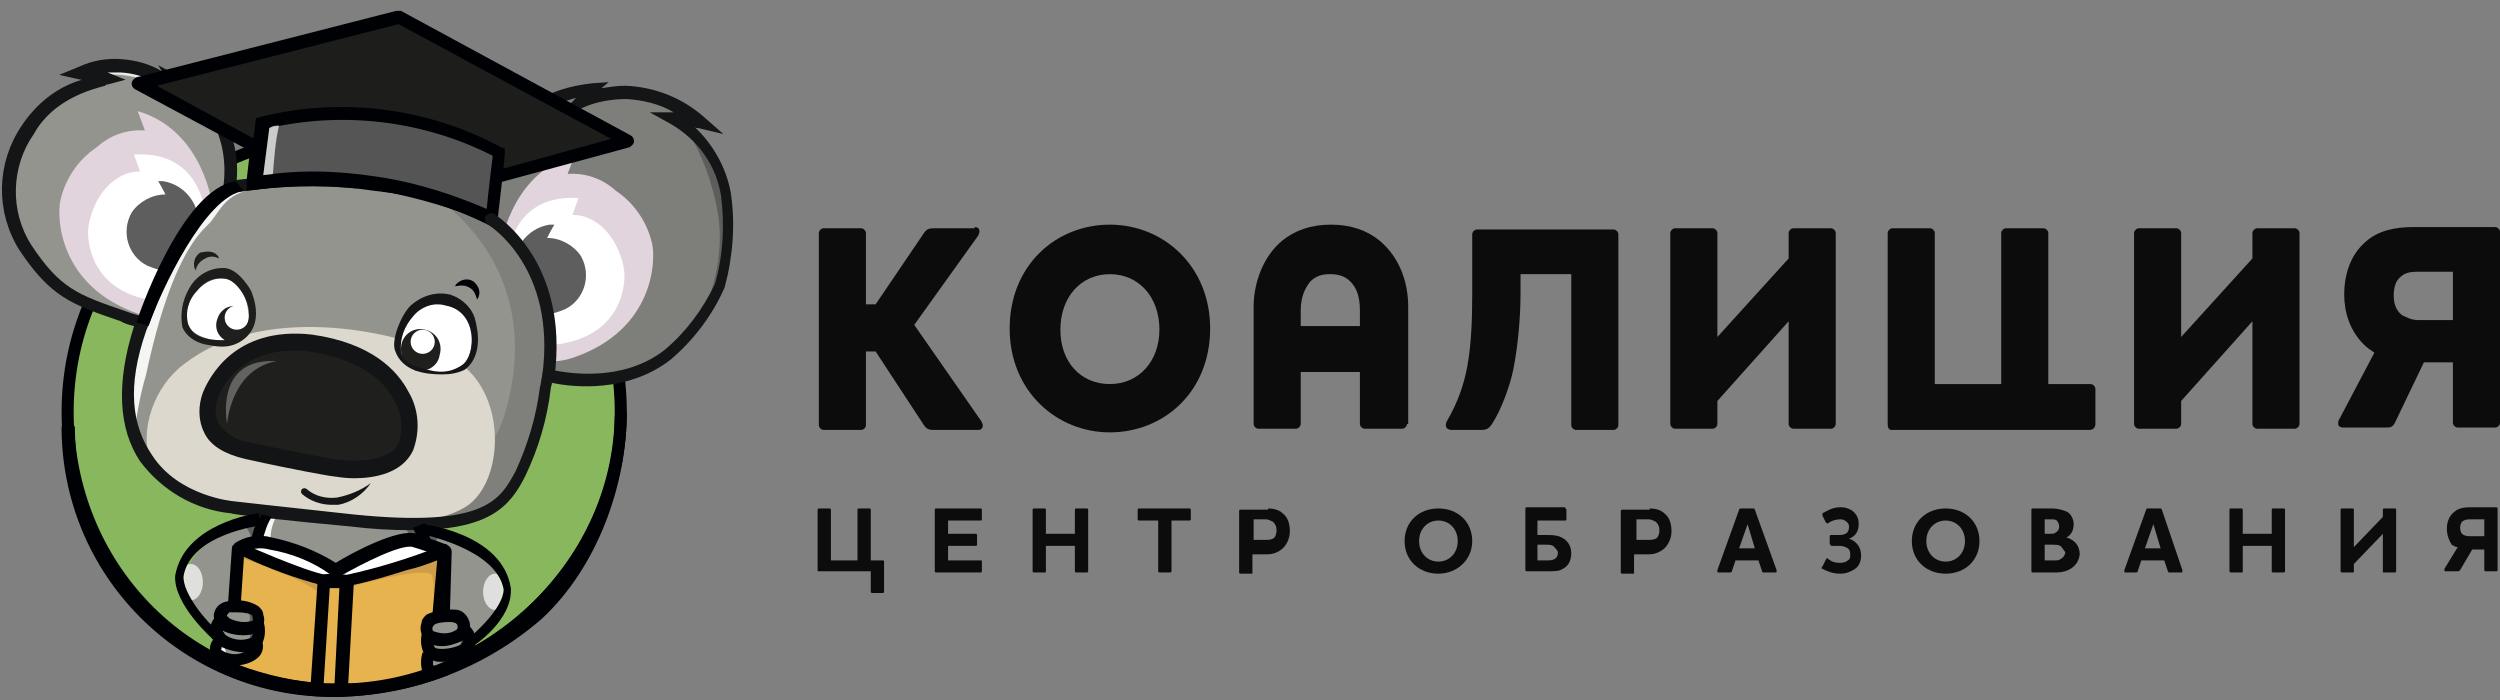 <?xml version="1.0" encoding="UTF-8"?>
<svg width="207px" height="58px" viewBox="0 0 207 58" version="1.1" xmlns="http://www.w3.org/2000/svg" xmlns:xlink="http://www.w3.org/1999/xlink">
    <rect x="0" y="0" width="207" height="58" fill="#808080" stroke="none"/>
    <!-- Generator: Sketch 52.2 (67145) - http://www.bohemiancoding.com/sketch -->
    <title>Новый лого коалиции</title>
    <desc>Created with Sketch.</desc>
    <g id="Page-1" stroke="none" stroke-width="1" fill="none" fill-rule="evenodd">
        <g id="Вход-на-вебинар-для-незарегистрированныъ-Copy" transform="translate(-475, -25)" fill-rule="nonzero">
            <g id="Новый-лого-коалиции" transform="translate(475, 25)">
                <path d="M51.4,34.1 C51.4,46.8 40.5,57 27.9,57 C15.3,57 5.6,46.7 5.6,34.1 C5.6,21.5 15.8,11.2 28.5,11.2 C41.2,11.2 51.4,21.4 51.4,34.1 C51.4,34.1 51.4,34.1 51.4,34.1 Z" id="Shape" fill="#89B75E"></path>
                <path d="M27.9,57.5 C15.1,57.5 5.1,47.2 5.1,34.1 C5.1,21.2 15.6,10.7 28.5,10.7 C41.4,10.7 51.9,21.2 51.9,34.1 C51.9,34.1 51.9,34.1 51.9,34.1 C51.9,40.4 49.3,46.4 44.7,50.7 C40.2,55.1 34.2,57.5 27.9,57.5 Z M28.5,11.7 C16.1,11.7 6.1,21.7 6.1,34.1 C6.1,46.6 15.7,56.5 27.9,56.5 C40.4,56.5 50.9,46.3 50.9,34.1 C50.9,21.7 40.9,11.7 28.5,11.7 C28.6,11.7 28.5,11.7 28.5,11.7 Z" id="Shape" fill="#000105"></path>
                <path d="M37.7,53.3 C39.4,53.1 40.9,51.9 41.4,50.2 C42.1,47.1 39.6,44.6 34.8,44.2 C34.9,45.5 35.2,46.8 35.7,48.1 C37.6,49.1 36.6,52.2 36.2,52.6 C36,52.8 37.5,53.4 37.7,53.3 Z" id="Shape" fill="#94948E"></path>
                <path d="M36.3,44.5 C36.2,44.6 36.1,44.8 36,45 C35.9,45.2 35.9,45.5 36,45.7 C35.9,45.7 35.4,46 35.3,45.7 C35.2,45.2 35.2,44.8 35.2,44.3 L36.3,44.5 C36.1,44.5 36,44.5 35.8,44.4" id="Shape" fill="#5E5E5E"></path>
                <path d="M29.1,15.8 C29.1,15.8 25.6,13.5 28.8,11.4 C29,12 29.2,12.6 29.4,13.2 C29.6,12.3 30.3,11.7 31.2,11.6 C31.2,11.6 30.4,13.7 31.1,14 C31.2,13.5 31.6,13.2 32.1,13.1 C32.1,13.1 31.3,12.5 32.7,12.9 C32.7,12.9 31.2,14.5 31.5,15.3 C31.5,15.4 31.6,15.4 31.6,15.5 C30.8,15.7 30,15.8 29.1,15.8 Z" id="Shape" fill="#94948E"></path>
                <path d="M39.2,18.4 C39.2,18.4 39.7,9.2 49.1,7.3 C49.1,7.3 48.2,7.8 48,8.4 C51.4,7.2 55.2,7.9 58,10.2 C57.2,9.9 56.4,9.8 55.6,9.8 C59.4,12.4 61.1,17.1 60.1,21.6 C60.1,21.6 60.1,24 59.6,23.3 C59.5,24.6 58.8,25.8 57.8,26.6 C57.8,26.6 54.9,33.6 43.1,30.7 C34.1,28.7 39.2,18.4 39.2,18.4 Z" id="Shape" fill="#94948E"></path>
                <path d="M39.2,18.5 C39.2,18.5 39.7,9.3 49.1,7.4 C49.1,7.4 48.2,7.9 48,8.5 C51.4,7.3 55.2,8 58,10.3 C57.2,10 56.4,9.9 55.6,9.9 C55.6,9.9 63.4,15.5 59.5,23.1 C59.5,23.1 59.4,25.8 57.7,27 C57.7,27 55,33.6 43.2,30.8 C34.1,28.8 39.2,18.5 39.2,18.5 Z" id="Shape" fill="#5E5E5D" opacity="0.4"></path>
                <path d="M18.5,18.6 C18.5,18.6 21.1,10.2 14.6,6.7 C14.9,7 15,7.4 15,7.9 C15,7.9 10.6,4 6.7,6 C6.7,6 8.4,6.2 8.6,6.5 C8.6,6.5 1.1,8 0.6,15 C0.6,15 0.6,20 2.3,21.1 C2.3,21.1 4.5,25.4 12.2,26.8 C19.9,28.2 18.5,18.6 18.5,18.6 Z" id="Shape" fill="#94948E"></path>
                <path d="M17.6,17.1 C17.6,17.1 16.9,10.8 11.4,9.2 L12,10.8 C10.5,10.7 9.1,11.2 8,12.2 C6.5,13.2 5.4,14.8 5,16.6 C4.7,17.9 4.8,23.7 11.5,26 C18.2,28.3 17.6,17.1 17.6,17.1 Z" id="Shape" fill="#E1D4DD"></path>
                <path d="M17.1,18.5 C17.1,18.5 17.1,12.4 11.1,12.8 L11.6,14.2 C11.1,14.2 10.6,14.3 10.2,14.5 C7.8,15.6 7.3,18.6 7.3,19 C7.3,19 6.9,23.7 12.2,24.8 C12.9,25 13.7,24.9 14.4,24.6 C16,23.8 18,22.1 17.1,18.5 Z" id="Shape" fill="#FFFFFF"></path>
                <path d="M16.4,19 C16.7,17.1 15.4,15.3 13.5,15 C13.4,15 13.2,15 13.1,15 C13.1,15 13.4,15.5 13.7,16.1 C12.6,16.1 11.5,16.7 10.9,17.6 C10,19.2 10.6,21.2 12.2,22 C12.7,22.2 13.2,22.4 13.7,22.4 C14.4,22.7 16.4,19 16.4,19 Z" id="Shape" fill="#5E5E5E"></path>
                <path d="M41.4,20.7 C41.4,20.7 42.1,14.4 47.6,12.8 L47,14.4 C48.5,14.3 49.9,14.8 51,15.8 C52.5,16.8 53.6,18.4 54,20.2 C54.3,21.5 54.2,27.3 47.5,29.6 C40.8,31.9 41.4,20.7 41.4,20.7 Z" id="Shape" fill="#E1D4DD"></path>
                <path d="M41.9,22.1 C41.9,22.1 41.9,16 47.9,16.4 L47.4,17.8 C47.9,17.8 48.4,17.9 48.8,18.1 C51.2,19.2 51.7,22.2 51.7,22.6 C51.7,22.6 52.1,27.3 46.8,28.4 C46.1,28.6 45.3,28.5 44.6,28.2 C43,27.4 41,25.7 41.9,22.1 Z" id="Shape" fill="#FFFFFF"></path>
                <path d="M42.6,22.6 C42.3,20.7 43.6,18.9 45.5,18.6 C45.6,18.6 45.8,18.6 45.9,18.6 C45.9,18.6 45.6,19.1 45.3,19.7 C46.4,19.7 47.5,20.3 48.1,21.2 C49,22.8 48.4,24.8 46.8,25.6 C46.3,25.8 45.8,26 45.3,26 C44.6,26.3 42.6,22.6 42.6,22.6 Z" id="Shape" fill="#5E5E5E"></path>
                <path d="M10.9,32.7 C10.9,32.7 9.8,41.5 21.9,42.6 C36,43.9 39.4,44.3 42.3,40.8 C43.9,38.9 49.2,23.3 39.9,17.8 C37.3,16.7 34.7,15.9 31.9,15.5 C30.6,15.3 30.4,15.5 29.2,15.3 C22.7,14.5 18,15.9 17,16.9 C15.4,18.7 11.1,28.6 10.9,32.7 Z" id="Shape" fill="#94948E"></path>
                <g id="Group" opacity="0.4" transform="translate(19, 16)" fill="#5E5E5E">
                    <path d="M0.4,25.8 C14.5,27.5 20.4,28 23.3,24.5 C24.9,22.6 31.7,3.6 17.1,0.4 C17.1,0.4 26.6,6.1 22.7,18.6 C19.3,28.7 0.4,25.8 0.4,25.8 Z" id="Shape"></path>
                </g>
                <path d="M12.4,38 C13.1,39.8 14.5,41.7 23.6,42.8 C30.5,43.7 36.1,43.7 38.8,41.8 C41.9,39.5 42,31.8 37.1,29.5 C32.2,27.2 21.7,25.2 15.3,30.1 C12.7,32 11.6,35.6 12.4,38 Z" id="Shape" fill="#DCD8CD"></path>
                <path d="M20.5,26.9 C20.2,28 18.9,28.5 17.4,28.1 C15.9,27.7 15.2,27 15.5,25.6 C15.8,24.2 17.3,22.8 18.7,23.1 C20.1,23.4 20.8,25.4 20.5,26.9 Z" id="Shape" fill="#FFFFFF"></path>
                <path d="M20.6,27.2 C20.5,27.9 19.9,28.4 19.2,28.4 C19.1,28.4 19,28.4 18.9,28.3 C18.1,28 17.7,27.2 18,26.4 C18,26.4 18,26.4 18,26.4 C18.2,25.7 18.9,25.2 19.6,25.4 C20.3,25.7 20.7,26.4 20.6,27.2 Z" id="Shape" fill="#1F201E"></path>
                <path d="M33.9,36.5 C33.2,39.4 29,39.7 25.1,38.7 C21.2,37.7 15.6,37.8 17.7,31.9 C18.4,29.8 22.4,28 26.4,28.6 C31.6,29.5 34.6,33.6 33.9,36.5 Z" id="Shape" fill="#1F201E"></path>
                <path d="M38.9,29.3 C38.5,30.6 37,31.1 35.3,30.6 C33.6,30.1 32.8,29.3 33.3,27.7 C33.8,26 35.4,24.9 37.2,25.1 C38.9,25.5 39.4,27.6 38.9,29.3 Z" id="Shape" fill="#FFFFFF"></path>
                <path d="M36.4,29.4 C36.3,30.2 35.5,30.8 34.6,30.7 C34.5,30.7 34.4,30.7 34.3,30.6 C33.4,30.2 33,29.2 33.3,28.3 C33.6,27.5 34.4,27.1 35.2,27.3 C36.1,27.5 36.7,28.4 36.4,29.4 C36.4,29.3 36.4,29.3 36.4,29.4 Z" id="Shape" fill="#1F201E"></path>
                <path d="M50.9,7.7 C56.6,8.9 55.8,9.7 56.1,9.8 C56.5,9.8 57,9.8 57.4,9.7 C54.6,7.7 54.3,8.1 50.9,7.7 Z" id="Shape" fill="#5E5E5D"></path>
                <path d="M22.3,42.6 C21.9,43.9 18,50.9 21,56.3 C22.3,56.8 34.7,56.7 34.7,56.5 C34.7,56.3 37.3,53.4 37.2,52.1 C37.1,50.8 35,44.4 34.7,43.4 C34.4,44 22.3,42.6 22.3,42.6 Z" id="Shape" fill="#94948E"></path>
                <g id="Group" opacity="0.9" transform="translate(21, 42)" fill="#FFFFFF">
                    <path d="M1.4,2.6 C1.4,1.9 1.6,1.3 1.9,0.7 C2.3,0.2 1.3,0.6 1.3,0.6 L0.7,2.6 L1.5,3 L1.4,2.6 Z" id="Shape"></path>
                </g>
                <path d="M34.6,43.6 C34.7,43.8 35,44.8 35,44.8 L34.1,44.7 C34.1,44.7 33.7,43.7 33.3,43.6 C32.9,43.5 34.6,43.6 34.6,43.6 Z" id="Shape" fill="#5E5E5D"></path>
                <path d="M20.5,56.6 C20.5,56.6 23.8,56.7 25.8,56.9 C27.1,57.1 28.3,57.2 29.6,57 C30.7,56.8 33.7,57 35.3,56.1 C36.8,53.4 37,50.1 35.9,47.2 C35.7,46.1 35.5,45.3 35.5,45.3 C35.5,45.3 35.9,45.1 35.4,49.8 C34.7,54.9 28.8,58.1 20.5,56.6 Z" id="Shape" fill="#5E5E5E" opacity="0.4"></path>
                <circle id="Oval" fill="#FFFFFF" cx="19.6" cy="26.3" r="1"></circle>
                <circle id="Oval" fill="#FFFFFF" cx="35" cy="28.3" r="1"></circle>
                <path d="M56.8,10.6 C58.2,12.9 59.1,15.4 59.5,18 C59.8,20.5 59.4,23.1 58.4,25.4 C59,24.1 59.6,22.7 60.3,21.4 L59.6,14.4 L56.8,10.6 Z" id="Shape" fill="#5D5D5C"></path>
                <path d="M15.4,8.8 C13.6,7 11.2,6 8.7,6.2 C4.3,6.3 7.5,5.7 7.5,5.7 L11.3,5.4 C11.3,5.4 14.2,7.1 14.4,7.2 L15.1,7.9 L15.4,8.8 Z" id="Shape" fill="#FFFFFF" opacity="0.8"></path>
                <path d="M26,57.2 C26,56.7 27.2,48.5 26.5,48.2 C25.8,47.9 19.7,45.4 19.8,45.7 C19.9,46 19,55.6 19,55.6 L26,57.2 Z" id="Shape" fill="#E7B34E"></path>
                <path d="M19.3,55.2 C19.3,55.2 21.5,54.9 21.5,54.1 C21.5,53.3 19.2,54.5 19.2,54.6 C19.2,54.7 19.3,55.2 19.3,55.2 Z" id="Shape" fill="#8AA15E"></path>
                <path d="M22.2,15.5 C22.2,15.5 17.4,14.5 15.6,18.8 C14.3,21.5 13.1,24.2 12.1,27 C12.1,27 9.7,34.1 11.1,36.1 C11.3,34.4 11.6,32.7 12.1,31 C14.4,20.2 17.1,18.9 17.5,18.3 C18.5,17 18.9,15.7 22.2,15.5 Z" id="Shape" fill="#FFFFFF" opacity="0.9"></path>
                <path d="M32.4,13.1 C32.4,13.1 30.5,14.3 31.5,15.5 L31.7,15.5 L32.4,13.1 Z" id="Shape" fill="#5D5D5C"></path>
                <path d="M28.9,15.4 C28.9,15.4 27.4,13.2 28.6,11.6 C28.1,11.8 27.7,12.2 27.5,12.7 L27.9,15 L28.9,15.4 Z" id="Shape" fill="#FFFFFF" opacity="0.8"></path>
                <path d="M34,43.9 C32.4,43.9 30.7,43.8 29.1,43.6 C23.6,43.1 19.3,42.6 19.1,42.5 C16.1,42.2 13.4,40.6 11.6,38.2 C9.8,35.5 9.6,31.7 11.1,27 C10.7,26.9 10.3,26.8 10,26.6 C5.9,25.2 4.2,24.6 1.6,20.7 C-0.4,17.5 -0.3,13.5 1.8,10.4 C3,8.6 4.7,7.2 6.8,6.6 L6.7,6.6 L4.9,6.2 L6.6,5.5 C7.7,5 8.9,4.8 10.1,4.9 C11.3,5 12.4,5.3 13.4,5.9 L13.1,5.4 L14.8,6.3 C15.9,6.8 16.9,7.5 17.7,8.4 C19.1,10.2 19.8,12.6 19.6,14.9 C22.1,14.6 24.6,14.5 27.1,14.5 C26.9,14.1 26.8,13.6 26.8,13.1 C27,12.1 27.7,11.2 28.6,10.7 L29.6,10.1 L29.4,11.3 L29.4,11.9 C30,11.3 30.8,11.1 31.6,11.2 L32.7,11.3 L32,12.1 C31.8,12.4 31.6,12.6 31.5,12.8 C31.9,12.6 32.4,12.5 32.8,12.7 L33.6,12.9 L33,13.5 C32.6,13.9 32.4,14.4 32.2,14.9 C34.4,15.4 36.6,16 38.8,16.7 C39.2,14.8 40.3,10.9 44,8.6 C45.5,7.6 47.2,7.1 49,6.9 L50.4,6.8 L49.8,7.3 C50.5,7.2 51.1,7.1 51.8,7.1 C54.2,7.2 56.5,8.1 58.3,9.7 L59.9,11.1 L57.8,10.6 C57.7,10.6 57.6,10.6 57.5,10.5 C59,11.9 60.1,13.8 60.5,15.9 C60.9,18.5 60.7,21.2 60,23.8 C59,26.1 57.4,28.2 55.5,29.8 C52,32.5 47.6,32.1 45.7,31.7 C45.7,31.9 45.6,32 45.6,32.2 C45.3,34.7 44.6,37.1 43.5,39.4 C42.2,42 40.5,43.9 34,43.9 Z M8.9,6 L10.4,6.6 L8.9,7 C8.8,7 8.8,7 8.7,7.1 C7.6,7.4 4.4,8.2 2.8,11.1 C0.9,13.8 0.8,17.5 2.6,20.3 C5,23.9 6.4,24.4 10.5,25.8 C11,26 11.5,26.1 12.1,26.3 L12.9,25.4 L12.1,27.4 C10.5,32 10.9,35.2 12.6,37.7 C14.8,41.1 19.3,41.5 19.3,41.5 C19.3,41.5 23.7,42 29.3,42.6 C40.2,43.7 41.4,41.4 42.7,39 C43.7,36.8 44.4,34.5 44.7,32.1 C44.8,31.8 44.8,31.4 44.9,31.1 L45,30.5 L45.6,30.6 C46.9,30.9 51.5,31.7 55,29 C56.8,27.5 58.2,25.6 59.2,23.5 C59.9,21.1 60,18.6 59.7,16.2 C59.3,13.7 57.8,11.6 55.6,10.3 L53.8,9.3 L55.8,9.3 C54.6,8.6 53.3,8.3 51.9,8.2 C50.7,8.2 49.4,8.4 48.3,8.9 L46,9.9 L47.7,8.1 C46.6,8.4 45.6,8.8 44.7,9.4 C40.9,11.9 40.1,16.2 39.9,17.5 L39.8,18.2 L39.1,17.9 C36.7,17 34.1,16.3 31.6,15.8 L31.2,15.7 L31.2,14.6 L31,15 L30.5,14.2 C30.3,13.6 30.3,12.9 30.5,12.3 C30.1,12.5 29.8,12.9 29.7,13.4 L29.3,15.3 L29.6,15.6 L28.2,15.5 C25.2,15.3 22.1,15.5 19.1,16 L18.4,16.1 L18.5,15.4 C18.8,13.1 18.3,10.8 16.9,9 C16.5,8.5 16.1,8.1 15.6,7.8 L15.7,9.4 L14.6,8.3 C13.4,6.9 11.8,6.1 10,6 L8.9,6 Z M28.5,12.2 C28.2,12.4 28,12.8 28,13.2 C28,13.8 28.2,14.3 28.6,14.7 L29.2,15.3 L28.7,13.5 C28.7,13.4 28.6,12.8 28.5,12.2 Z" id="Shape" fill="#141516"></path>
                <polygon id="Shape" fill="#E7B34E" points="28.2 57.4 28.9 48.2 36.7 45.9 35.9 55.9"></polygon>
                <path d="M29,48.6 C29,48.6 35.6,46.7 35.8,47.7 C36,48.7 35.9,51 35.9,51 L35.1,55.3 C34.8,55.7 34.4,56 33.9,56.2 C32.1,56.6 30.2,57 28.3,57.2 L28.3,57.5 L35.9,56.1 L36.8,45.7 L33.9,46.5 L28.9,48.2 L29,48.6 Z" id="Shape" fill="#CF9D49"></path>
                <path d="M29.3,39.6 C28.6,39.6 28,39.5 27.3,39.4 C27.3,39.4 24.8,39 20.3,38 C18.6,37.6 17.4,36.9 16.9,35.8 C16.4,34.8 16.4,33.6 16.8,32.5 C17.3,31.3 19.4,27 25.8,27.7 C30.8,28.4 32.9,30.7 33.8,32.4 C34.7,33.9 34.8,35.7 34.2,37.3 C33.3,39.2 31,39.6 29.3,39.6 Z M18,33.1 C17.8,33.8 17.8,34.5 18.1,35.1 C18.7,35.9 19.6,36.5 20.6,36.6 C25.1,37.6 27.6,38 27.6,38 C28.8,38.2 32.2,38.4 33,36.7 C33.4,35.5 33.3,34.2 32.6,33.1 C31.8,31.6 30,29.8 25.6,29.1 C19.4,28.4 18,33 18,33.1 Z" id="Shape" fill="#131415"></path>
                <path d="M18.4,28.7 C17.9,28.7 17.4,28.6 16.9,28.5 C16.1,28.3 15.4,27.8 15.1,27.1 C14.9,26 15.1,24.9 15.6,24 C16.2,22.8 17.4,22.1 18.7,22.2 C19.9,22.4 20.8,24.1 20.8,24.1 C21.2,25.1 21.8,27.3 19.7,28.4 C19.3,28.6 18.9,28.7 18.4,28.7 Z M19.6,28 C21.8,26.3 19.9,23.4 18.8,23.1 C17.8,22.9 16.9,23.3 16.3,24.1 C15.6,24.8 15.3,25.9 15.6,26.9 C15.9,27.6 16.4,27.9 17.4,28.1 C18.1,28.2 18.9,28.2 19.6,28 Z" id="Shape" fill="#1D1D1B"></path>
                <path d="M36.6,31 C35.3,31 33.3,30.8 32.7,29 C32.4,28.1 33.2,26.1 34,25.3 C34.9,24.5 36.1,24.1 37.3,24.4 C38.2,24.7 39,25.4 39.3,26.3 C39.3,26.4 40.3,29.2 38.5,30.6 C37.9,30.9 37.3,31 36.6,31 Z M38.3,30.2 C39.4,29.4 39.6,25.8 36.9,25.3 C35.9,25 34.8,25.4 34.2,26.2 C33.5,27 33.1,28 33.2,29.1 C33.3,29.7 33.8,30.2 34.4,30.3 C35.8,30.8 37,31.1 38.3,30.2 Z" id="Shape" fill="#141516"></path>
                <path d="M20,46.2 C20,46.2 26.1,48.2 26.6,49.4 C27.1,50.6 26.9,48.3 26.8,48.2 C26.7,48.1 20,45.7 20,45.7 L20,46.2 Z" id="Shape" fill="#CF9D49"></path>
                <path d="M16.2,22.4 C15.9,21.9 16.1,21.2 16.6,20.9 C16.6,20.9 16.6,20.9 16.7,20.9 C17.9,20.6 18.2,21.4 18.1,21.4 C17.8,21.2 17.3,21.2 17,21.4 C16.6,21.6 16.3,21.9 16.2,22.4 Z" id="Shape" fill="#1D1D1B"></path>
                <path d="M37.7,23.7 C37.6,23.6 38.4,22.8 39.2,23.3 C40.1,24.1 39.5,24.8 39.5,24.8 C39.4,24.5 39.3,24.1 39,23.9 C38.6,23.6 38.2,23.6 37.7,23.7 Z" id="Shape" fill="#000105"></path>
                <path d="M40.1,23.7 C39.8,22.6 38.8,22 37.7,22.2 C37.6,22.2 37.5,22.3 37.4,22.3" id="Shape" fill="#94948E"></path>
                <path d="M27.5,41.8 C26.6,41.8 25.7,41.5 25,40.9 C24.9,40.8 24.9,40.6 25,40.5 C25.1,40.4 25.3,40.4 25.4,40.5 C26.1,41.1 27,41.3 27.9,41.2 C28.9,41 29.9,40.6 30.7,40 C30.1,40.9 29.1,41.6 28,41.8 L27.5,41.8 Z" id="Shape" fill="#141516"></path>
                <path d="M18.8,35.1 C18.8,35.1 17.7,29.6 22.9,29.9 C19.1,30.6 18.8,35.1 18.8,35.1 Z" id="Shape" fill="#FFFFFF" opacity="0.3"></path>
                <path d="M21,15.3 L21.4,12.3 L11.6,7 L33.1,1.5 L52.1,11.8 L41,14.8 L40.7,18.1 C40.7,18.1 38.7,16.2 31.2,15.3 C24.3,14.6 21,15.3 21,15.3 Z" id="Shape" fill="#1D1D1B"></path>
                <path d="M40.6,18.6 C40.4,18.6 40.3,18.5 40.2,18.4 C40.2,18.4 38.2,16.6 31,15.8 C27.7,15.3 24.4,15.3 21.1,15.7 C20.9,15.7 20.8,15.7 20.6,15.6 C20.5,15.5 20.4,15.3 20.4,15.1 L20.7,12.5 L11.2,7.4 C11,7.3 10.9,7.1 10.9,6.9 C10.9,6.7 11.1,6.5 11.3,6.4 L32.8,0.9 L33.2,0.9 L52.2,11.2 C52.4,11.3 52.5,11.5 52.5,11.7 C52.5,11.9 52.3,12.1 52.1,12.2 L41.4,15.1 L41.1,18.1 C41.1,18.3 41,18.4 40.8,18.5 C40.7,18.6 40.7,18.6 40.6,18.6 Z M25.1,14.4 C27.1,14.4 29.2,14.5 31.2,14.8 C36.4,15.4 39,16.5 40.2,17.1 L40.4,14.7 C40.4,14.5 40.6,14.3 40.8,14.2 L50.6,11.5 L33,2 L13,7.1 L21.6,11.8 C21.8,11.9 21.9,12.1 21.9,12.3 L21.6,14.6 C22.8,14.4 23.9,14.4 25.1,14.4 Z" id="Shape" fill="#000105"></path>
                <path d="M40.6,18.1 C40.6,18.1 41.2,13 41.2,12.6 C35.2,9.4 28.2,8.5 21.6,10.2 L21,15.1 C24.5,14.6 28,14.6 31.5,15.2 C34.7,15.6 37.8,16.6 40.6,18.1 Z" id="Shape" fill="#555555"></path>
                <path d="M41.1,18.9 L40.4,18.6 C37.6,17.2 34.6,16.3 31.5,15.8 C28.1,15.2 24.6,15.2 21.2,15.7 L20.4,15.8 L21.2,9.8 L21.5,9.7 C28.2,8 35.4,8.9 41.5,12.2 L41.8,12.3 L41.8,12.7 C41.8,13.1 41.2,18.2 41.2,18.2 L41.1,18.9 Z M25.9,14.2 C27.8,14.2 29.8,14.4 31.7,14.7 C34.7,15.2 37.5,16.1 40.3,17.3 C40.4,16.1 40.7,13.8 40.8,12.9 C35.1,10 28.5,9.2 22.3,10.6 L21.8,14.5 C23.2,14.3 24.5,14.2 25.9,14.2 Z" id="Shape" fill="#000105"></path>
                <path d="M19.1,52.9 C17.4,52.7 15.9,51.5 15.4,49.8 C14.7,46.7 16.8,44 21.6,43.6 C21.7,44.6 21.6,45.5 21.5,46.4 C21.4,46.8 19.8,45.6 19.7,46.1 C19.1,46.4 20,48.6 19.7,49.2 C19.1,50.2 18.9,51.4 19.1,52.5 C19.2,52.5 19.3,52.6 19.3,52.7 C19.3,52.8 19.2,52.9 19.1,52.9 Z" id="Shape" fill="#94948E"></path>
                <path d="M20.3,45.6 L25.5,47.5 L28.1,48.1 L36.8,45.7 C36.8,45.7 33.8,44.5 33.7,44.5 C33.6,44.5 27.7,47.5 27.7,47.5 L24.9,45.9 L20.6,44.8 L20.3,45.6 Z" id="Shape" fill="#FFFFFF"></path>
                <path d="M20.4,43.7 C20.5,43.8 20.6,44 20.7,44.2 C20.8,44.4 20.8,44.7 20.7,44.9 C20.8,44.9 21.3,45.2 21.4,44.9 C21.5,44.4 21.5,44 21.5,43.5 L20.4,43.7 C20.6,43.7 20.7,43.7 20.9,43.6" id="Shape" fill="#5E5E5E"></path>
                <path d="M28.2,57.7 L27.1,57.7 C24.2,57.6 21.4,57 18.8,55.9 C18.6,55.8 18.4,55.6 18.5,55.4 L19.2,45.4 C19.2,45.2 19.3,45.1 19.5,45 C19.7,44.9 19.8,44.9 20,45 C20.1,45 25.2,47.3 27,47.6 C27.6,47.7 28.1,47.7 28.7,47.6 C31.4,47 34,46.2 36.5,45.2 C36.6,45.1 36.8,45 37,45.1 C37.2,45.2 37.4,45.4 37.4,45.7 L37.1,55.9 C34.3,57 31.3,57.6 28.2,57.7 Z M19.6,55 C22,55.9 24.6,56.5 27.2,56.6 C30,56.7 32.8,56.4 35.4,55.5 L36.2,46.4 C35.4,46.7 34.6,47 33.7,47.2 C32.1,47.7 30.5,48.2 28.9,48.5 C28.2,48.6 27.5,48.6 26.8,48.5 C24.5,47.9 22.3,47.1 20.2,46.1 L19.6,55 Z" id="Shape" fill="#000105"></path>
                <path d="M27.7,47.9 L27.4,47.6 C25.9,46.5 24.1,45.8 22.3,45.5 C21.6,45.3 20.8,45.4 20.1,45.8 L19.4,45 C20.3,44.4 21.4,44.2 22.5,44.5 C24.4,44.9 26.2,45.6 27.8,46.6 C29.1,45.8 33,43.7 34.5,44.2 C35.3,44.5 36.2,44.8 37,45.1 L36.6,46.1 C36.6,46.1 34.6,45.4 34.2,45.3 C33.3,45 30.1,46.6 28,47.8 L27.7,47.9 Z" id="Shape" fill="#000105"></path>
                <path d="M26.2,57.1 L28.2,57.2 L28.7,48.3 C28.7,48.3 26.8,48.1 26.8,48.3 L26.2,57.1" id="Shape" fill="#E7B34E"></path>
                <path d="M28.2,57.7 L26.2,57.6 C26,57.6 25.9,57.5 25.8,57.4 C25.7,57.3 25.7,57.1 25.7,57 L26.3,48.1 C26.3,47.9 26.4,47.8 26.5,47.7 C26.7,47.6 26.8,47.4 28.8,47.6 C29.1,47.6 29.3,47.9 29.3,48.2 L28.8,57.2 C28.7,57.4 28.5,57.7 28.2,57.7 Z M26.8,56.6 L27.7,56.6 L28.1,48.7 L27.3,48.7 L26.8,56.6 Z" id="Shape" fill="#000105"></path>
                <ellipse id="Oval" fill="#FFFFFF" opacity="0.7" cx="15.8" cy="48.2" rx="1" ry="1.5"></ellipse>
                <path d="M18.5,54 C19.4,54.5 21.6,54.7 21.2,53.3 C21.1,52.6 19.4,52.5 18.7,52.6 C18.4,52.7 17.6,53.5 18.5,54 Z" id="Shape" fill="#94948E"></path>
                <path d="M19.6,51.8 C20.1,51.7 20.7,51.7 21.2,51.8 C21.2,51.9 21.5,52.9 21.4,52.9 C21.3,52.9 20.8,53.6 20.5,53.5 C19.8,53.3 19.2,53.2 18.5,53.1 C18.4,53 17.8,52.7 17.8,52.5 C17.8,52.3 17.9,51.5 18,51.5 C18.1,51.5 18.5,51.4 18.5,51.5 C18.9,51.6 19.2,51.7 19.6,51.8 Z" id="Shape" fill="#94948E"></path>
                <path d="M19.6,50.3 C19.7,49.8 21.2,50.6 21.2,50.7 C21.2,50.8 21.5,51.8 21.4,51.8 C21.3,51.8 20.8,52.5 20.5,52.4 C20.2,52.3 18.7,52 18.5,52 C18.3,52 17.8,51.6 17.8,51.4 C17.8,51.2 17.9,50.4 18,50.4 C18.1,50.4 18.3,49.6 18.3,49.7 L19.6,50.3 Z" id="Shape" fill="#94948E"></path>
                <path d="M18.8,54.2 C18.8,54.2 18.7,54.1 18.7,53.5 C18.7,52.9 18.1,53.2 18,53.2 C18,53.5 18.1,53.8 18.2,54.1 C18.3,54.2 18.8,54.2 18.8,54.2 Z" id="Shape" fill="#94948E"></path>
                <path d="M18.8,51.4 C18.8,51.2 18.8,51 18.9,50.8 C19.1,50.6 19.4,50.4 19.7,50.4 C19.7,50.4 19.5,50.3 19.5,50.4 C19.5,50.5 18.5,50.5 18.5,50.5 L18.3,51.3 L18.8,51.4 Z" id="Shape" fill="#FFFFFF" opacity="0.9"></path>
                <path d="M18.8,54.2 C18.7,54 18.6,53.7 18.6,53.5 C18.7,53.2 18,53.4 18,53.4 C18,53.4 17.6,54.4 17.7,54.4 C17.8,54.4 18.8,54.2 18.8,54.2 Z" id="Shape" fill="#FFFFFF" opacity="0.9"></path>
                <path d="M18.6,52.8 C18.5,52.5 18.5,52.2 18.6,51.9 C18.8,51.4 18,51.7 18,51.7 L18.3,53 L18.6,52.8 Z" id="Shape" fill="#FFFFFF" opacity="0.9"></path>
                <path d="M20.4,50.6 C20.7,50.8 20.8,51.2 20.6,51.5 C20.6,51.6 20.5,51.6 20.5,51.7 C21.1,52.3 21.3,50.9 21.3,50.9 C21.3,50.9 21.3,50.5 20.4,50.6 Z" id="Shape" fill="#5E5E5D"></path>
                <path d="M20.4,52.1 C20.7,52.3 20.8,52.7 20.6,53 C20.6,53.1 20.5,53.1 20.5,53.2 C21.1,53.8 21.3,52.4 21.3,52.4 C21.3,52.4 21.3,51.9 20.4,52.1 Z" id="Shape" fill="#5E5E5D"></path>
                <path d="M20.3,53.5 C20.3,53.5 20.4,53.9 19.8,54.4 C20.4,54.9 21.2,53.7 21.2,53.7 C21.2,53.7 21.1,53.4 20.3,53.5 Z" id="Shape" fill="#5E5E5D"></path>
                <path d="M21.7,44.9 L20.8,44.8 C20.9,44 21.2,43.2 21.7,42.6 L22.5,42.8 C22.1,43.4 21.9,44.1 21.7,44.9 Z" id="Shape" fill="#000105"></path>
                <path d="M34.7,45.1 C34.6,44.6 34.4,44.2 34.2,43.7 L35.2,43.3 C35.2,43.4 35.7,44.8 35.7,44.8 L34.7,45.1 Z" id="Shape" fill="#000105"></path>
                <path d="M17.7,53 C17.6,52.9 14.4,50.1 14.5,47.7 C15.2,43.4 21.1,42.5 21.4,42.5 L21.7,43.5 C21.6,43.5 15.8,44.2 15.2,47.7 C15.1,49.2 17.3,51.7 18,52.2 L17.7,53 Z" id="Shape" fill="#000105"></path>
                <path d="M20.2,52.6 C19.6,52.6 19,52.5 18.4,52.2 C17.9,51.9 17.7,51.4 17.7,50.9 C17.8,50.3 18.2,49.9 18.8,49.8 C19.7,49.6 20.6,49.7 21.4,50.2 C21.6,50.4 21.8,50.6 21.8,50.9 C22,51.4 21.8,52 21.4,52.3 C21.1,52.5 20.6,52.6 20.2,52.6 Z M19.6,50.7 L19,50.7 C19,50.7 18.8,50.9 18.8,51 L19,51.2 C19.6,51.5 20.3,51.6 20.9,51.4 C20.9,51.4 21,51.3 20.9,51.1 L20.9,51 C20.8,50.8 20.2,50.7 19.6,50.7 Z" id="Shape" fill="#000105"></path>
                <path d="M20.2,54 C19.5,54 18.8,53.8 18.2,53.5 C17.7,53.2 17.4,52.7 17.4,52.2 C17.4,51.7 17.6,51.2 18.1,50.9 L18.6,51.8 C18.5,51.8 18.4,52.1 18.5,52.3 C18.6,52.5 18.6,52.5 18.7,52.6 C19.3,53 20.1,53.1 20.8,52.8 C21,52.5 21,52.1 20.8,51.8 L21.8,51.4 C22,52 22,52.7 21.7,53.3 C21.5,53.6 21.2,53.8 20.8,53.9 C20.6,53.9 20.4,54 20.2,54 Z" id="Shape" fill="#000105"></path>
                <path d="M19.4,55.1 C18.7,55.1 17.5,54.4 17.4,53.9 C17.3,53.4 17.6,52.9 18,52.6 L18.5,53.1 L18.4,53 L18.5,53.1 C18.3,53.2 18.4,53.7 18.3,53.8 C19,54.3 20,54.3 20.6,53.7 C20.7,53.6 20.7,53.4 20.7,53.3 L21.7,53.1 C21.9,53.6 21.7,54.2 21.3,54.5 C20.8,54.9 20.1,55.1 19.4,55.1 Z" id="Shape" fill="#000105"></path>
                <ellipse id="Oval" fill="#FFFFFF" opacity="0.7" cx="41" cy="49" rx="1" ry="1.5"></ellipse>
                <path d="M37.2,51.1 C37.1,50.6 35.6,51.4 35.6,51.5 C35.6,51.6 35.3,52.6 35.4,52.6 C35.5,52.6 35.3,55.2 35.6,55.1 C35.9,55 39.7,56.1 38.3,52.8 C38.2,52.7 39,52.4 39,52.2 C39,52 38.9,51.2 38.8,51.2 C38.7,51.2 38.5,50.4 38.5,50.5 L37.2,51.1 Z" id="Shape" fill="#94948E"></path>
                <path d="M37.9,52.2 C37.9,52 37.9,51.8 37.8,51.6 C37.6,51.4 37.4,51.3 37.1,51.3 C37.1,51.3 37.3,51.2 37.3,51.3 C37.3,51.4 38.3,51.4 38.3,51.4 L38.5,52.2 L37.9,52.2 Z" id="Shape" fill="#5D5D5C" opacity="0.9"></path>
                <path d="M37.3,55 C37.4,54.8 37.5,54.5 37.5,54.3 C37.4,54 38.7,54.2 38.7,54.2 C38.4,54.6 38.1,54.9 37.8,55.2 C37.7,55.3 37.3,55 37.3,55 Z" id="Shape" fill="#5D5D5C" opacity="0.9"></path>
                <path d="M38.1,53.6 C38.2,53.3 38.2,53 38.1,52.7 C38,52.3 38.8,52.5 38.8,52.5 L38.5,53.8 L38.1,53.6 Z" id="Shape" fill="#5D5D5C" opacity="0.9"></path>
                <path d="M39,53.6 L38.6,53 C39.3,52.5 41.7,50.3 41.7,48.8 C41.1,45.4 34.8,44.2 34.8,44.2 L34.9,43.4 C35.2,43.4 41.6,44.2 42.3,48.7 L42.3,48.8 C42.4,51.3 39.4,53.4 39,53.6 Z" id="Shape" fill="#000105"></path>
                <path d="M36.6,53.5 C36.1,53.5 35.7,53.4 35.3,53.1 C34.9,52.7 34.7,52.1 34.9,51.6 C34.9,51.3 35.1,51.1 35.3,50.9 C36.1,50.5 37,50.4 37.9,50.5 C38.4,50.6 38.8,51.1 38.9,51.6 C39,52.2 38.7,52.8 38.2,53.1 C37.7,53.3 37.2,53.5 36.6,53.5 Z M37.2,51.5 C36.6,51.5 36,51.6 35.9,51.8 C35.8,51.9 35.8,52 35.8,52.1 C35.8,52.2 35.9,52.3 36,52.3 C36.6,52.5 37.2,52.5 37.7,52.2 C37.9,52.1 37.9,52 37.9,51.9 C37.9,51.8 37.9,51.5 37.2,51.5 Z" id="Shape" fill="#000105"></path>
                <path d="M36.6,54.8 C36.4,54.8 36.1,54.8 35.9,54.7 C35.6,54.6 35.3,54.4 35.1,54.1 C34.8,53.5 34.8,52.8 35,52.2 L36,52.6 C35.8,52.9 35.8,53.3 36,53.6 C36.1,53.8 37.3,53.8 38.1,53.4 C38.2,53.3 38.3,53.2 38.3,53.1 C38.3,52.9 38.3,52.8 38.2,52.6 L38.7,51.7 C39.1,52 39.4,52.5 39.4,53 C39.4,53.6 39.1,54.1 38.6,54.3 C38,54.6 37.3,54.8 36.6,54.8 Z" id="Shape" fill="#000105"></path>
                <path d="M12.3,27 L11.3,26.7 C11.4,26.3 15,15.7 19.5,15 L20.2,15.8 C17,16.2 13.3,24.1 12.3,27 Z" id="Shape" fill="#000105"></path>
                <path d="M22.3,10.6 L21.8,14.5 L22.6,14.4 C22.7,13.1 22.8,11.7 23.1,10.4 C22.8,10.4 22.6,10.4 22.3,10.6" id="Shape" fill="#FFFFFF" opacity="0.7"></path>
                <path d="M27.9,57.7 C15.5,57.9 5.3,48.1 5.1,35.7 C5.1,35.6 5.1,35.4 5.1,35.3 L6.2,35.3 C6.2,47.3 15.8,56.6 28,56.6 C40.5,56.6 50.9,46 50.9,34.5 L51.9,34.1 C51.9,40.1 49.5,46.9 44.9,51.2 C40.2,55.3 34.2,57.6 27.9,57.7 Z" id="Shape" fill="#000105"></path>
                <path d="M45.4,31.7 C45.1,31.7 44.9,31.6 44.9,31.3 C44.9,31.2 44.9,31.2 44.9,31.1 C46.1,22.2 40.6,18.7 40.4,18.6 C40.2,18.5 40.1,18.1 40.2,17.9 C40.3,17.7 40.7,17.6 40.9,17.7 C41.2,17.9 47.2,21.7 45.9,31.3 C45.9,31.5 45.6,31.7 45.4,31.7 Z" id="Shape" fill="#141516"></path>
                <path d="M35.5,56.3 C35,56.2 35.2,56.1 35.1,55.9 C34.8,55.3 34.8,54.6 35,54 L36,54.4 C35.8,54.7 35.8,55.1 36,55.4 C36.1,55.6 38.2,54.4 38.2,54.4 C37.3,55.1 36.4,55.7 35.5,56.3 Z" id="Shape" fill="#000105"></path>
                <g id="Group" transform="translate(67, 42)" fill="#0C0C0C">
                    <path d="M0.7,5.3 L0.7,0.2 C0.7,0.1 0.8,0.1 0.8,0.1 L1.7,0.1 C1.8,0.1 1.8,0.2 1.8,0.2 L1.8,4.4 L4,4.4 L4,0.2 C4,0.1 4.1,0.1 4.1,0.1 L5,0.1 C5.1,0.1 5.1,0.2 5.1,0.2 L5.1,4.4 L6.1,4.4 C6.2,4.4 6.2,4.5 6.2,4.5 L6.2,7 C6.2,7.1 6.1,7.1 6.1,7.1 L5.2,7.1 C5.1,7.1 5.1,7 5.1,7 L5.1,5.3 L0.7,5.3 C0.8,5.4 0.7,5.3 0.7,5.3 Z" id="Shape"></path>
                    <path d="M14.2,0.1 C14.3,0.1 14.3,0.2 14.3,0.2 L14.3,1 C14.3,1.1 14.2,1.1 14.2,1.1 L11.5,1.1 L11.5,2.2 L13.8,2.2 C13.9,2.2 13.9,2.3 13.9,2.3 L13.9,3.1 C13.9,3.2 13.8,3.2 13.8,3.2 L11.5,3.2 L11.5,4.4 L14.2,4.4 C14.3,4.4 14.3,4.4 14.3,4.5 L14.3,5.3 C14.3,5.4 14.2,5.4 14.2,5.4 L10.5,5.4 C10.4,5.4 10.4,5.3 10.4,5.3 L10.4,0.2 C10.4,0.1 10.5,0.1 10.5,0.1 L14.2,0.1 Z" id="Shape"></path>
                    <path d="M23,0.1 C23.1,0.1 23.1,0.2 23.1,0.2 L23.1,5.3 C23.1,5.4 23,5.4 23,5.4 L22.1,5.4 C22,5.4 22,5.3 22,5.3 L22,3.2 L19.6,3.2 L19.6,5.3 C19.6,5.4 19.6,5.4 19.5,5.4 L18.6,5.4 C18.5,5.4 18.5,5.3 18.5,5.3 L18.5,0.2 C18.5,0.1 18.6,0.1 18.6,0.1 L19.5,0.1 C19.6,0.1 19.6,0.2 19.6,0.2 L19.6,2.2 L22,2.2 L22,0.2 C22,0.1 22.1,0.1 22.1,0.1 L23,0.1 Z" id="Shape"></path>
                    <path d="M31.5,0.1 C31.6,0.1 31.6,0.2 31.6,0.2 L31.6,1 C31.6,1.1 31.5,1.1 31.5,1.1 L30,1.1 L30,5.3 C30,5.4 29.9,5.4 29.9,5.4 L29,5.4 C28.9,5.4 28.9,5.3 28.9,5.3 L28.9,1.1 L27.3,1.1 C27.2,1.1 27.2,1 27.2,1 L27.2,0.2 C27.2,0.1 27.3,0.1 27.3,0.1 L31.5,0.1 Z" id="Shape"></path>
                    <path d="M38,0.1 C38.4,0.1 38.9,0.2 39.2,0.5 C39.6,0.8 39.8,1.3 39.8,2 C39.8,2.6 39.5,3.2 39.1,3.5 C38.7,3.8 38.3,3.9 37.9,3.9 L36.7,3.9 L36.7,5.4 C36.7,5.5 36.7,5.5 36.6,5.5 L35.7,5.5 C35.6,5.5 35.6,5.4 35.6,5.4 L35.6,0.3 C35.6,0.2 35.7,0.2 35.7,0.2 L38,0.2 L38,0.1 Z M38.4,1.2 C38.2,1.1 38,1 37.8,1 L36.8,1 L36.8,2.7 L37.8,2.7 C38,2.7 38.2,2.7 38.4,2.6 C38.6,2.5 38.7,2.2 38.7,1.9 C38.7,1.6 38.6,1.4 38.4,1.2 Z" id="Shape"></path>
                    <path d="M52.1,5.5 C50.5,5.5 49.3,4.4 49.3,2.8 C49.3,1.2 50.5,0.1 52.1,0.1 C53.7,0.1 54.9,1.2 54.9,2.8 C54.9,4.4 53.6,5.5 52.1,5.5 Z M52.1,1.1 C51.2,1.1 50.5,1.8 50.5,2.8 C50.5,3.8 51.2,4.5 52.1,4.5 C53,4.5 53.7,3.8 53.7,2.8 C53.7,1.8 53,1.1 52.1,1.1 Z" id="Shape"></path>
                    <path d="M62.6,0.1 C62.7,0.1 62.7,0.2 62.7,0.2 L62.7,1 C62.7,1.1 62.6,1.1 62.6,1.1 L60.3,1.1 L60.3,2.3 L61.1,2.3 C61.5,2.3 61.9,2.3 62.3,2.5 C62.7,2.7 63.1,3.1 63.1,3.8 C63.1,4.5 62.8,4.9 62.4,5.1 C62.1,5.3 61.7,5.3 61.3,5.3 L59.4,5.3 C59.3,5.3 59.3,5.2 59.3,5.2 L59.3,0.1 C59.3,0 59.4,0 59.4,0 L62.6,0 L62.6,0.1 Z M61.6,3.2 C61.4,3.1 61.2,3.1 61,3.1 L60.3,3.1 L60.3,4.4 L61.1,4.4 C61.3,4.4 61.5,4.4 61.7,4.3 C61.9,4.2 62,4 62,3.7 C61.9,3.5 61.8,3.4 61.6,3.2 Z" id="Shape"></path>
                    <path d="M69.6,0.1 C70,0.1 70.5,0.2 70.8,0.5 C71.2,0.8 71.4,1.3 71.4,2 C71.4,2.6 71.1,3.2 70.7,3.5 C70.3,3.8 69.9,3.9 69.5,3.9 L68.3,3.9 L68.3,5.4 C68.3,5.5 68.3,5.5 68.2,5.5 L67.3,5.5 C67.2,5.5 67.2,5.4 67.2,5.4 L67.2,0.3 C67.2,0.2 67.3,0.2 67.3,0.2 L69.6,0.2 L69.6,0.1 Z M70.1,1.2 C69.9,1.1 69.7,1 69.5,1 L68.5,1 L68.5,2.7 L69.5,2.7 C69.7,2.7 69.9,2.7 70.1,2.6 C70.3,2.5 70.4,2.2 70.4,1.9 C70.4,1.6 70.3,1.4 70.1,1.2 Z" id="Shape"></path>
                    <path d="M76.4,5.3 C76.4,5.4 76.3,5.4 76.2,5.4 L75.3,5.4 C75.2,5.4 75.2,5.4 75.2,5.3 C75.2,5.3 75.2,5.3 75.2,5.2 L77,0.2 C77,0.1 77.1,0.1 77.2,0.1 L78.1,0.1 C78.2,0.1 78.3,0.1 78.3,0.2 L80.1,5.2 C80.1,5.2 80.1,5.3 80.1,5.3 C80.1,5.4 80.1,5.4 80,5.4 L79.1,5.4 C79,5.4 78.9,5.4 78.9,5.3 L78.6,4.4 L76.7,4.4 L76.4,5.3 Z M77.7,1.4 L77,3.4 L78.3,3.4 L77.7,1.4 Z" id="Shape"></path>
                    <path d="M84.6,3.1 C84.5,3.1 84.5,3.1 84.5,3 L84.5,2.4 C84.5,2.3 84.6,2.3 84.6,2.3 L85.1,2.3 C85.4,2.3 85.6,2.3 85.8,2.2 C86,2.1 86.1,1.9 86.1,1.6 C86.1,1.4 86,1.3 85.9,1.2 C85.8,1.1 85.6,1 85.4,1 C85,1 84.7,1.1 84.4,1.3 C84.3,1.4 84.3,1.3 84.2,1.3 L83.9,0.7 C83.9,0.6 83.9,0.6 83.9,0.5 C84.3,0.3 84.7,-1.42108547e-14 85.4,-1.42108547e-14 C85.9,-1.42108547e-14 86.3,0.2 86.5,0.4 C86.8,0.7 86.9,1 86.9,1.4 C86.9,1.9 86.7,2.4 86.1,2.6 C86.7,2.8 87.1,3.3 87.1,4 C87.1,4.5 86.9,4.9 86.6,5.1 C86.3,5.3 85.9,5.5 85.4,5.5 C84.7,5.5 84.3,5.3 83.9,5.1 C83.8,5.1 83.8,5 83.9,4.9 L84.2,4.3 C84.2,4.2 84.3,4.2 84.4,4.3 C84.8,4.6 85.1,4.6 85.4,4.6 C85.7,4.6 85.9,4.5 86,4.4 C86.2,4.3 86.2,4.1 86.2,3.9 C86.2,3.6 86.1,3.4 85.8,3.3 C85.6,3.2 85.4,3.2 85.1,3.2 L84.6,3.2 L84.6,3.1 Z" id="Shape"></path>
                    <path d="M94.1,5.5 C92.5,5.5 91.3,4.4 91.3,2.8 C91.3,1.2 92.5,0.1 94.1,0.1 C95.7,0.1 96.9,1.2 96.9,2.8 C96.9,4.4 95.7,5.5 94.1,5.5 Z M94.1,1.1 C93.2,1.1 92.5,1.8 92.5,2.8 C92.5,3.8 93.2,4.5 94.1,4.5 C95,4.5 95.7,3.8 95.7,2.8 C95.7,1.8 95,1.1 94.1,1.1 Z" id="Shape"></path>
                    <path d="M103.3,5.4 L101.3,5.4 C101.2,5.4 101.2,5.3 101.2,5.3 L101.2,0.2 C101.2,0.1 101.3,0.1 101.3,0.1 L102.9,0.1 C103.3,0.1 103.8,0.2 104.2,0.4 C104.5,0.6 104.7,1 104.7,1.4 C104.7,1.9 104.5,2.3 104.1,2.5 C104.8,2.7 105.2,3.2 105.2,3.9 C105.1,4.9 104.2,5.4 103.3,5.4 Z M103.3,1.1 C103.2,1 103,1 102.9,1 L102.3,1 L102.3,2.2 L102.8,2.2 C102.9,2.2 103.1,2.2 103.2,2.1 C103.4,2 103.5,1.8 103.5,1.6 C103.5,1.4 103.4,1.2 103.3,1.1 Z M103.6,3.2 C103.4,3.1 103.2,3.1 103,3.1 L102.3,3.1 L102.3,4.4 L103.1,4.4 C103.3,4.4 103.5,4.4 103.6,4.3 C103.8,4.2 104,4 104,3.7 C103.9,3.6 103.8,3.4 103.6,3.2 Z" id="Shape"></path>
                    <path d="M110,5.3 C110,5.4 109.9,5.4 109.8,5.4 L109,5.4 C108.9,5.4 108.9,5.4 108.9,5.3 C108.9,5.3 108.9,5.3 108.9,5.2 L110.7,0.2 C110.7,0.1 110.8,0.1 110.9,0.1 L111.8,0.1 C111.9,0.1 112,0.1 112,0.2 L113.7,5.2 C113.7,5.2 113.7,5.3 113.7,5.3 C113.7,5.4 113.7,5.4 113.6,5.4 L112.7,5.4 C112.6,5.4 112.5,5.4 112.5,5.3 L112.2,4.4 L110.3,4.4 L110,5.3 Z M111.3,1.4 L110.6,3.4 L111.9,3.4 L111.3,1.4 Z" id="Shape"></path>
                    <path d="M122.1,0.1 C122.2,0.1 122.2,0.2 122.2,0.2 L122.2,5.3 C122.2,5.4 122.1,5.4 122.1,5.4 L121.2,5.4 C121.1,5.4 121.1,5.3 121.1,5.3 L121.1,3.2 L118.7,3.2 L118.7,5.3 C118.7,5.4 118.7,5.4 118.6,5.4 L117.7,5.4 C117.6,5.4 117.6,5.3 117.6,5.3 L117.6,0.2 C117.6,0.1 117.7,0.1 117.7,0.1 L118.6,0.1 C118.7,0.1 118.7,0.2 118.7,0.2 L118.7,2.2 L121.1,2.2 L121.1,0.2 C121.1,0.1 121.2,0.1 121.2,0.1 L122.1,0.1 Z" id="Shape"></path>
                    <path d="M130.3,2.2 L127.9,4.7 L127.9,5.3 C127.9,5.4 127.9,5.4 127.8,5.4 L126.9,5.4 C126.8,5.4 126.8,5.3 126.8,5.3 L126.8,0.2 C126.8,0.1 126.9,0.1 126.9,0.1 L127.8,0.1 C127.9,0.1 127.9,0.2 127.9,0.2 L127.9,3.3 L130.3,0.8 L130.3,0.2 C130.3,0.1 130.4,0.1 130.4,0.1 L131.3,0.1 C131.4,0.1 131.4,0.2 131.4,0.2 L131.4,5.3 C131.4,5.4 131.3,5.4 131.3,5.4 L130.4,5.4 C130.3,5.4 130.3,5.4 130.3,5.3 L130.3,2.2 Z" id="Shape"></path>
                    <path d="M135.6,1.8 C135.6,1.2 135.8,0.7 136.2,0.4 C136.5,0.1 137,0 137.5,0 L139.7,0 C139.8,0 139.8,0.1 139.8,0.1 L139.8,5.2 C139.8,5.3 139.7,5.3 139.7,5.3 L138.8,5.3 C138.7,5.3 138.7,5.2 138.7,5.2 L138.7,3.5 L137.7,3.5 L136.7,5.2 C136.6,5.3 136.6,5.3 136.5,5.3 L135.5,5.3 C135.4,5.3 135.4,5.3 135.4,5.2 C135.4,5.2 135.4,5.1 135.4,5.1 L136.5,3.3 C136.3,3.3 136.2,3.2 136,3.1 C135.8,2.8 135.6,2.3 135.6,1.8 Z M137.6,1 C137.4,1 137.2,1 137,1.1 C136.8,1.2 136.7,1.4 136.7,1.7 C136.7,2 136.8,2.2 137,2.3 C137.2,2.4 137.4,2.4 137.6,2.4 L138.7,2.4 L138.7,1 L137.6,1 Z" id="Shape"></path>
                </g>
                <g id="Group" transform="translate(67, 18)" fill="#0C0C0C">
                    <path d="M13.7,0.8 C14.1,0.8 14.2,1.1 14,1.5 L8.7,8.9 L14.2,16.8 C14.5,17.2 14.4,17.6 14,17.6 L10.3,17.6 C9.9,17.6 9.7,17.5 9.5,17.2 L5.5,11.1 L4.7,11.1 L4.7,17.2 C4.7,17.4 4.5,17.6 4.3,17.6 L1.2,17.6 C1,17.6 0.8,17.4 0.8,17.2 L0.8,1.3 C0.8,1.1 1,0.9 1.2,0.9 L4.3,0.9 C4.5,0.9 4.7,1.1 4.7,1.3 L4.7,7.2 L5.5,7.2 L9.5,1.3 C9.7,1 9.9,0.9 10.3,0.9 L13.7,0.9 L13.7,0.8 Z" id="Shape"></path>
                    <path d="M24.9,17.8 C20.5,17.8 16.6,14.4 16.6,9.2 C16.6,4 20.4,0.6 24.9,0.6 C29.3,0.6 33.2,4 33.2,9.2 C33.2,14.5 29.3,17.8 24.9,17.8 Z M24.9,4.7 C22.5,4.7 20.8,6.6 20.8,9.3 C20.8,12 22.5,13.8 24.9,13.8 C27.3,13.8 29,11.9 29,9.3 C29,6.6 27.3,4.7 24.9,4.7 Z" id="Shape"></path>
                    <path d="M49.5,17.1 C49.5,17.3 49.3,17.5 49.1,17.5 L46,17.5 C45.8,17.5 45.6,17.3 45.6,17.1 L45.6,12.8 L40.7,12.8 L40.7,17.1 C40.7,17.3 40.5,17.5 40.3,17.5 L37.2,17.5 C37,17.5 36.8,17.3 36.8,17.1 L36.8,7.4 C36.8,5.4 37.6,3.2 39.2,1.9 C40.2,1.1 41.5,0.6 43.2,0.6 C44.9,0.6 46.2,1.1 47.2,1.9 C48.9,3.3 49.6,5.4 49.6,7.4 L49.6,17.1 L49.5,17.1 Z M41.5,5.3 C41.1,5.8 40.7,6.5 40.7,7.7 L40.7,9 L45.6,9 L45.6,7.7 C45.6,6.5 45.3,5.8 44.8,5.3 C44.3,4.8 43.7,4.7 43.1,4.7 C42.6,4.7 42,4.8 41.5,5.3 Z" id="Shape"></path>
                    <path d="M55.6,17.6 L53.2,17.6 C52.8,17.6 52.5,17.3 52.9,16.7 C53.7,15.3 54.2,13.9 54.5,12.3 C54.8,10.6 54.9,8.7 54.9,6.4 L54.9,1.4 C54.9,1.2 55.1,1 55.3,1 L66.6,1 C66.8,1 67,1.2 67,1.4 L67,17.2 C67,17.4 66.8,17.6 66.6,17.6 L63.5,17.6 C63.3,17.6 63.1,17.4 63.1,17.2 L63.1,4.7 L58.9,4.7 L58.9,6.3 C58.9,8.2 58.7,10.6 58.3,12.6 C58,14.1 57.2,16.1 56.6,17 C56.3,17.5 56.1,17.6 55.6,17.6 Z" id="Shape"></path>
                    <path d="M81.1,8.6 L75.2,15.2 L75.2,17.1 C75.2,17.3 75,17.5 74.8,17.5 L71.7,17.5 C71.5,17.5 71.3,17.3 71.3,17.1 L71.3,1.3 C71.3,1.1 71.5,0.9 71.7,0.9 L74.8,0.9 C75,0.9 75.2,1.1 75.2,1.3 L75.2,9.9 L81.1,3.4 L81.1,1.3 C81.1,1.1 81.3,0.9 81.5,0.9 L84.6,0.9 C84.8,0.9 85,1.1 85,1.3 L85,17.1 C85,17.3 84.8,17.5 84.6,17.5 L81.5,17.5 C81.3,17.5 81.1,17.3 81.1,17.1 L81.1,8.6 Z" id="Shape"></path>
                    <path d="M89.3,17.1 L89.3,1.3 C89.3,1.1 89.5,0.9 89.7,0.9 L92.8,0.9 C93,0.9 93.2,1.1 93.2,1.3 L93.2,13.8 L98.7,13.8 L98.7,1.3 C98.7,1.1 98.9,0.9 99.1,0.9 L102.2,0.9 C102.4,0.9 102.6,1.1 102.6,1.3 L102.6,13.8 L106.1,13.8 C106.3,13.8 106.5,14 106.5,14.2 L106.5,17.1 C106.5,17.4 106.3,17.6 106,17.6 L102.5,17.6 L89.6,17.6 C89.4,17.6 89.3,17.4 89.3,17.1 Z" id="Shape"></path>
                    <path d="M119.5,8.6 L113.6,15.2 L113.6,17.1 C113.6,17.3 113.4,17.5 113.2,17.5 L110.1,17.5 C109.9,17.5 109.7,17.3 109.7,17.1 L109.7,1.3 C109.7,1.1 109.9,0.9 110.1,0.9 L113.2,0.9 C113.4,0.9 113.6,1.1 113.6,1.3 L113.6,9.9 L119.5,3.4 L119.5,1.3 C119.5,1.1 119.7,0.9 119.9,0.9 L123,0.9 C123.2,0.9 123.4,1.1 123.4,1.3 L123.4,17.1 C123.4,17.3 123.2,17.5 123,17.5 L119.9,17.5 C119.7,17.5 119.5,17.3 119.5,17.1 L119.5,8.6 Z" id="Shape"></path>
                    <path d="M127.1,6.4 C127.1,4.6 127.7,3 128.9,2 C129.9,1.1 131.3,0.8 132.8,0.8 L139.6,0.8 C139.8,0.8 140,1 140,1.2 L140,17 C140,17.2 139.8,17.4 139.6,17.4 L136.5,17.4 C136.3,17.4 136.1,17.2 136.1,17 L136.1,12 L133.7,12 L131.3,17 C131.1,17.4 130.9,17.4 130.5,17.4 L127,17.4 C126.8,17.4 126.6,17.3 126.6,17.1 C126.6,17 126.6,16.8 126.7,16.7 L129.6,11.2 C129.3,11 129,10.8 128.7,10.5 C127.6,9.4 127.1,7.9 127.1,6.4 Z M133.1,4.5 C132.6,4.5 132.1,4.6 131.8,4.9 C131.4,5.2 131.2,5.7 131.2,6.5 C131.2,7.3 131.5,7.8 131.9,8.1 C132.3,8.3 132.7,8.5 133.2,8.5 L136.1,8.5 L136.1,4.5 L133.1,4.5 Z" id="Shape"></path>
                </g>
            </g>
        </g>
    </g>
</svg>